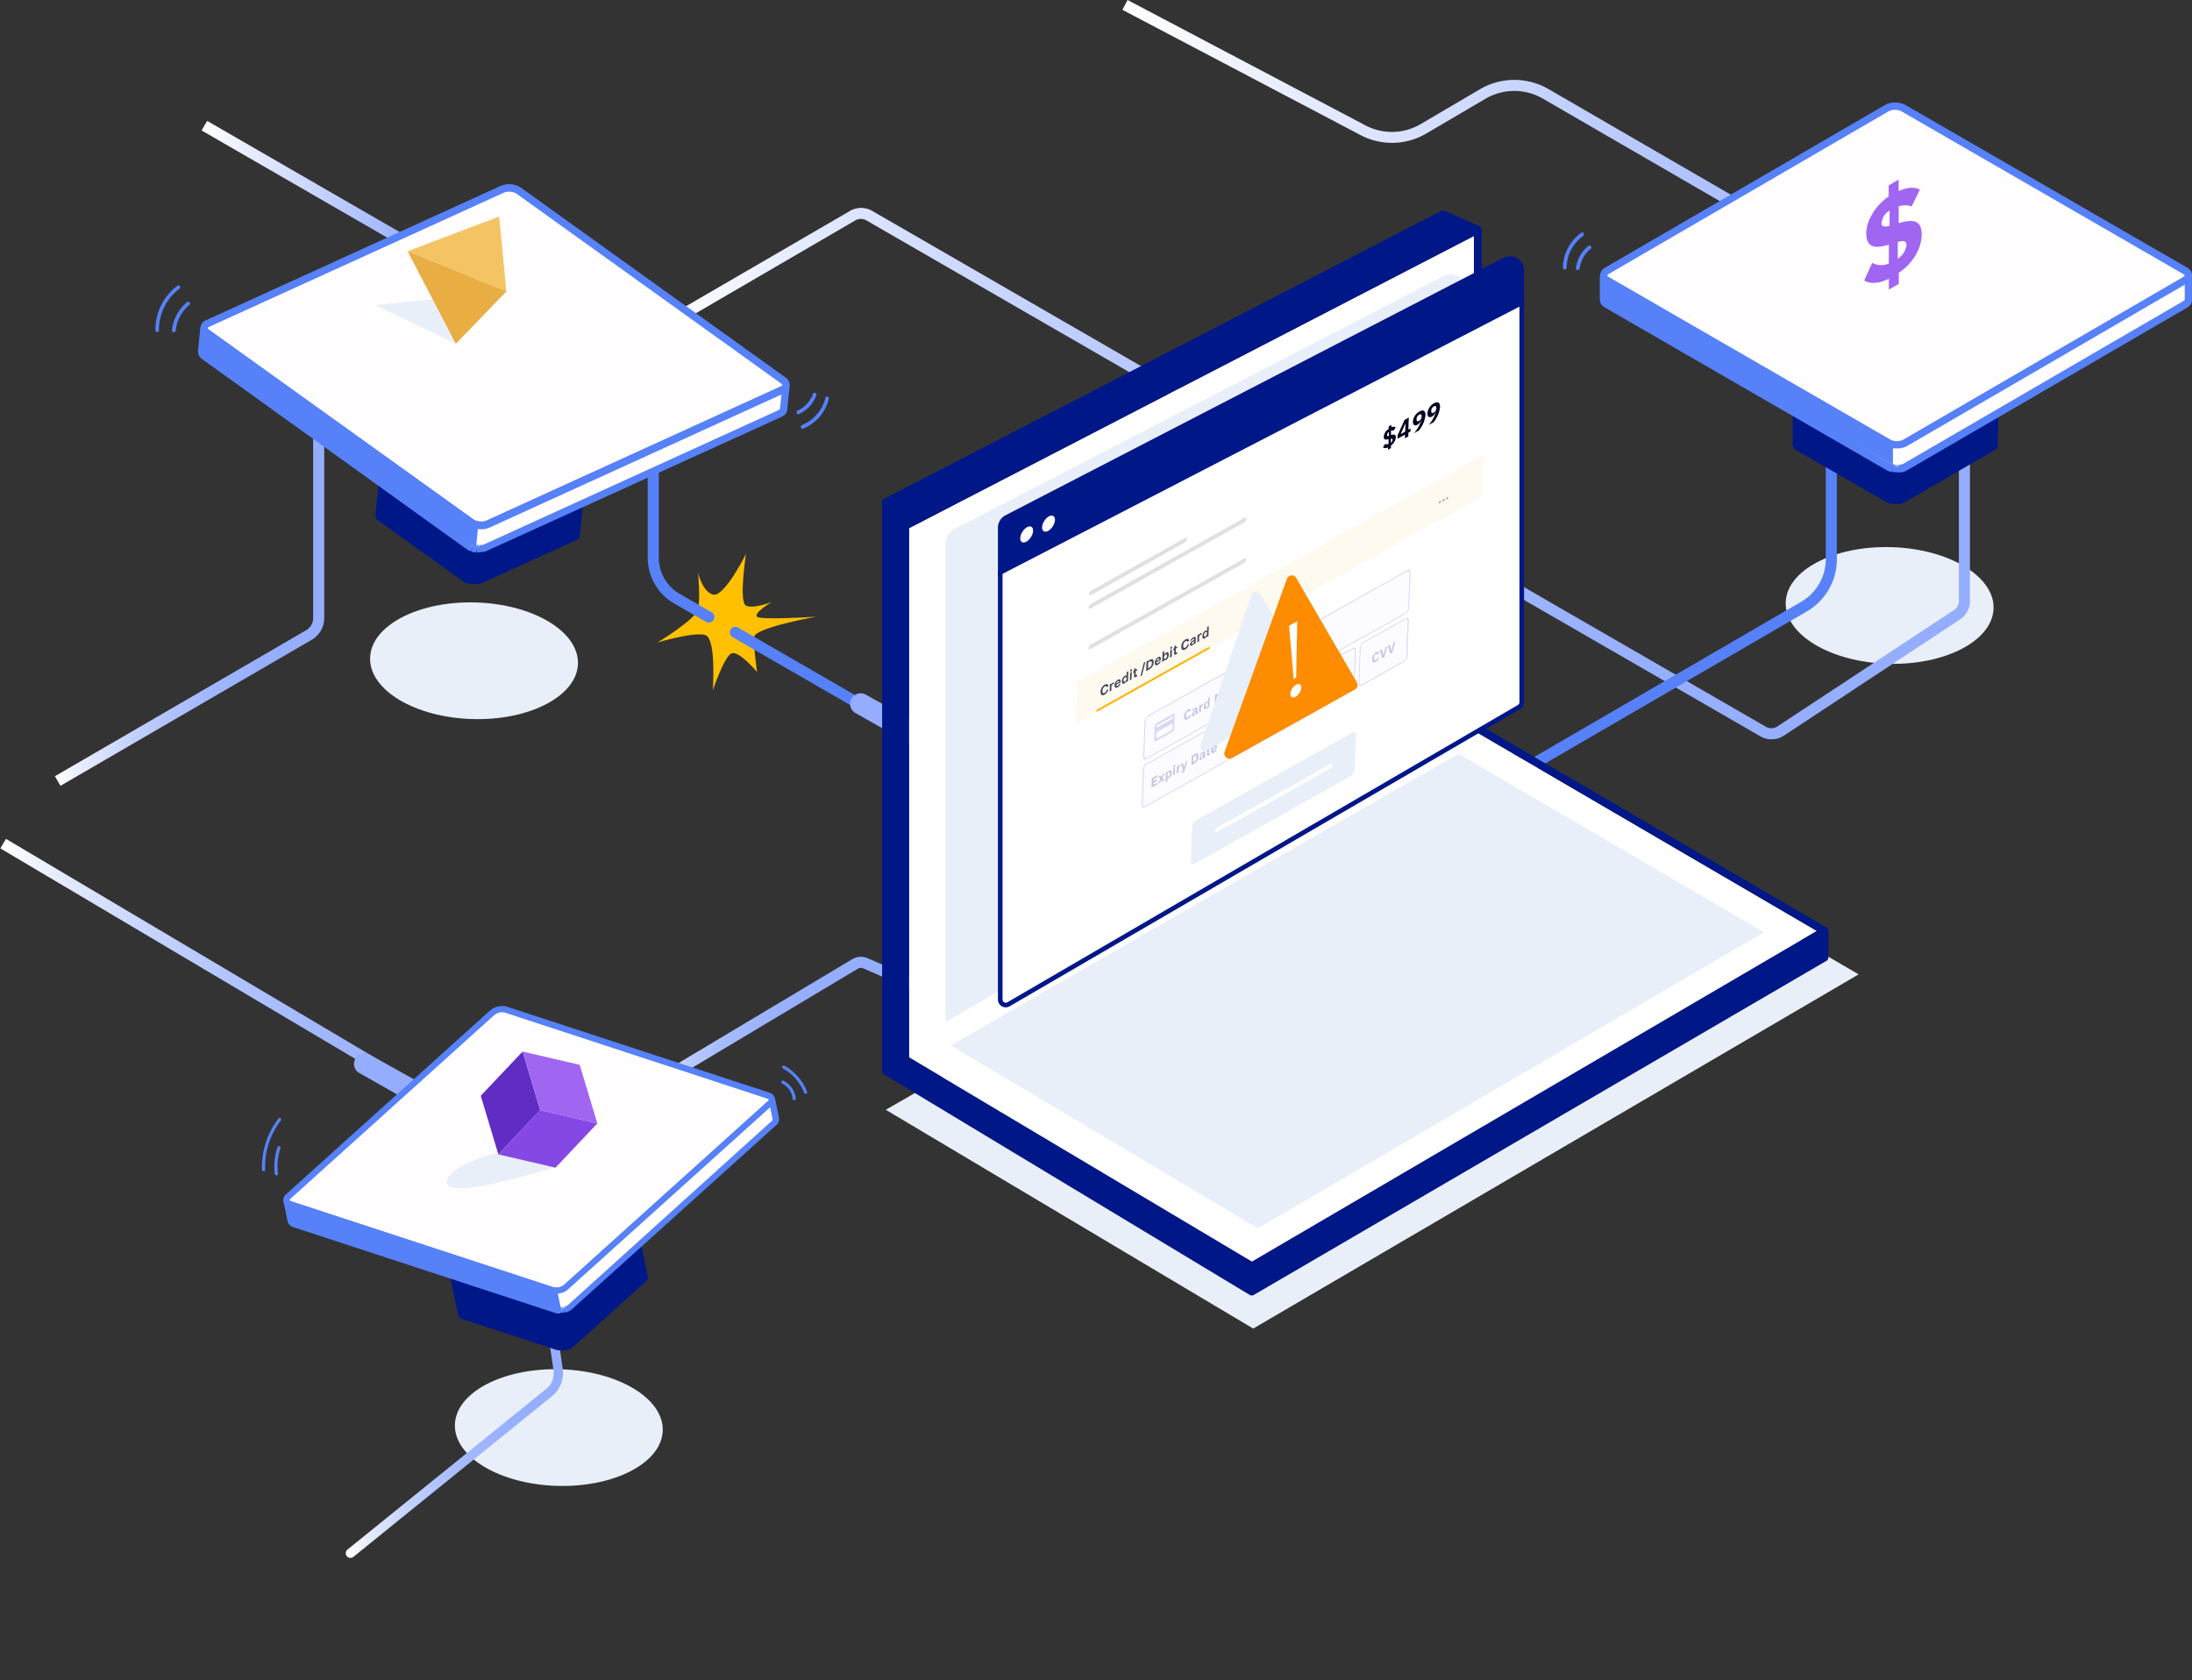 <svg xmlns="http://www.w3.org/2000/svg" xmlns:xlink="http://www.w3.org/1999/xlink" width="594.56" height="455.72" viewBox="0 0 594.56 455.72"><rect x="0" y="0" width="594.56" height="455.72" fill="#333333" stroke="none"/><defs><style>.cls-1{isolation:isolate;}.cls-14,.cls-2{mix-blend-mode:multiply;}.cls-14,.cls-28,.cls-3{fill:#e8eff9;}.cls-4{fill:#ffc000;}.cls-5{fill:url(#linear-gradient);}.cls-6{fill:url(#linear-gradient-2);}.cls-7{fill:url(#linear-gradient-3);}.cls-8{fill:#5681f9;}.cls-9{fill:url(#linear-gradient-4);}.cls-10{fill:url(#linear-gradient-5);}.cls-11{fill:url(#linear-gradient-6);}.cls-12{fill:url(#linear-gradient-7);}.cls-13{fill:url(#linear-gradient-8);}.cls-15,.cls-29{fill:#fff;}.cls-16{fill:#001788;}.cls-17{opacity:0.61;}.cls-18{fill:#fff7e6;}.cls-18,.cls-20,.cls-22,.cls-24,.cls-27,.cls-28,.cls-29{fill-rule:evenodd;}.cls-19{fill:#474758;}.cls-20{fill:#ffb400;}.cls-21{fill:#b3b0b4;}.cls-22{fill:#e0e0e4;}.cls-23{fill:#00001e;}.cls-24{fill:#fcfbff;}.cls-25,.cls-27{fill:#d9d9f6;}.cls-26{fill:#c7c7e4;}.cls-30{fill:url(#linear-gradient-9);}.cls-31{fill:#fffdfe;}.cls-32{fill:#a066f2;}.cls-33{fill:#602cc4;}.cls-34{fill:#8548e5;}.cls-35{fill:#f4c464;}.cls-36{fill:#e8ad43;}.cls-37{fill:#fe8c00;}</style><linearGradient id="linear-gradient" x1="178.38" y1="128.46" x2="534.31" y2="128.46" gradientUnits="userSpaceOnUse"><stop offset="0" stop-color="#fff"/><stop offset="0.1" stop-color="#e7edff"/><stop offset="0.25" stop-color="#c9d6ff"/><stop offset="0.41" stop-color="#b2c4ff"/><stop offset="0.58" stop-color="#a1b7ff"/><stop offset="0.76" stop-color="#97afff"/><stop offset="1" stop-color="#94adff"/></linearGradient><linearGradient id="linear-gradient-2" x1="304.44" y1="41.14" x2="515.86" y2="41.14" gradientUnits="userSpaceOnUse"><stop offset="0" stop-color="#fff"/><stop offset="1" stop-color="#94adff"/></linearGradient><linearGradient id="linear-gradient-3" x1="54.69" y1="50.74" x2="113.87" y2="50.74" gradientTransform="translate(86.08 -47.62) rotate(60)" xlink:href="#linear-gradient-2"/><linearGradient id="linear-gradient-4" x1="0" y1="274.12" x2="150.53" y2="274.12" gradientTransform="translate(271.89 68.82) rotate(59.12)" xlink:href="#linear-gradient"/><linearGradient id="linear-gradient-5" x1="14.89" y1="163.78" x2="87.94" y2="163.78" xlink:href="#linear-gradient"/><linearGradient id="linear-gradient-6" x1="170.94" y1="279.11" x2="256.79" y2="279.11" gradientUnits="userSpaceOnUse"><stop offset="0" stop-color="#fff"/><stop offset="0.04" stop-color="#eaefff"/><stop offset="0.11" stop-color="#cfdaff"/><stop offset="0.19" stop-color="#b9caff"/><stop offset="0.28" stop-color="#a8bdff"/><stop offset="0.4" stop-color="#9db4ff"/><stop offset="0.56" stop-color="#96aeff"/><stop offset="1" stop-color="#94adff"/></linearGradient><linearGradient id="linear-gradient-7" x1="3842.63" y1="-150.28" x2="3666.61" y2="133.89" gradientTransform="matrix(-1, 0, 0, 1, 3692.85, 0)" xlink:href="#linear-gradient-2"/><linearGradient id="linear-gradient-8" x1="3708.06" y1="-247.93" x2="3532.05" y2="36.24" gradientTransform="matrix(-1, 0, 0, 1, 3692.85, 0)" xlink:href="#linear-gradient-2"/><linearGradient id="linear-gradient-9" x1="244.12" y1="407.21" x2="309.49" y2="407.21" gradientTransform="translate(-211.37 15.11) rotate(-8.2)" xlink:href="#linear-gradient"/></defs><title>subscription-billing-banner1</title><g class="cls-1"><g id="Layer_1" data-name="Layer 1"><g class="cls-2"><ellipse class="cls-3" cx="128.58" cy="179.23" rx="15.82" ry="28.2" transform="translate(-54.24 302.65) rotate(-88.37)"/></g><g class="cls-2"><ellipse class="cls-3" cx="512.58" cy="164.23" rx="15.82" ry="28.2" transform="translate(333.8 671.92) rotate(-88.37)"/></g><g class="cls-2"><ellipse class="cls-3" cx="151.58" cy="387.23" rx="15.82" ry="28.2" transform="translate(-239.81 527.71) rotate(-88.37)"/></g><path class="cls-4" d="M189.34,155.26s1,5,4,6,9-11,9-11-2,13,0,14,7-1,7-1-5,3-4,4,16,0,16,0-16.55,3-16.78,5.48.78,9.52.78,9.52-5-6-7-5-5,10-5,10,1-14-2-15-13,2-13,2,10.32-6.24,11-9S189.34,155.26,189.34,155.26Z"/><path class="cls-5" d="M480.51,200.53a6,6,0,0,1-3-.8L235,59.78a3,3,0,0,0-3,0L179.89,90.12l-1.51-2.59L230.57,57.2a6,6,0,0,1,6,0L479,197.13a2.94,2.94,0,0,0,3.1-.1L530,165.47a3,3,0,0,0,1.33-2.46V80.93h3V163a5.92,5.92,0,0,1-2.68,5l-47.85,31.57A5.89,5.89,0,0,1,480.51,200.53Z"/><path class="cls-6" d="M514.35,82.28,418.47,26.74a15.49,15.49,0,0,0-15.56.05l-16,9.4a18.32,18.32,0,0,1-17.93.42L304.44,2.66,305.84,0l64.52,34a15.37,15.37,0,0,0,15-.35l16-9.41A18.46,18.46,0,0,1,420,24.15l95.89,55.54Z"/><rect class="cls-7" x="82.78" y="17.43" width="3" height="66.61" transform="translate(-1.8 98.36) rotate(-60)"/><path class="cls-8" d="M404.1,215.8l-1.51-2.6,86-50a13.39,13.39,0,0,0,6.64-11.55V112.05h3v39.64a16.4,16.4,0,0,1-8.13,14.14Z"/><path class="cls-8" d="M302.12,232.52l-103.41-59.7a1.5,1.5,0,0,1,1.5-2.6l103.41,59.71Z"/><path class="cls-8" d="M192.28,168.88a1.53,1.53,0,0,1-.75-.2l-8.67-5a14.36,14.36,0,0,1-7.17-12.41V123.52a1.5,1.5,0,1,1,3,0v27.74a11.35,11.35,0,0,0,5.67,9.81l8.67,5a1.5,1.5,0,0,1-.75,2.8Z"/><rect class="cls-9" x="73.76" y="187.32" width="3" height="173.6" transform="matrix(0.51, -0.86, 0.86, 0.51, -198.62, 198.01)"/><path class="cls-10" d="M16.4,213.14l-1.51-2.6,68.16-39.61a3.78,3.78,0,0,0,1.89-3.27V114.43h3v53.23a6.82,6.82,0,0,1-3.38,5.87Z"/><path class="cls-11" d="M172.48,298.73l-1.54-2.57,60.23-36a4.58,4.58,0,0,1,4.15-.27l21.47,9.36-1.2,2.75-21.47-9.36a1.56,1.56,0,0,0-1.41.09Z"/><path class="cls-12" d="M171.71,325.93l-71.44-39.88a2.88,2.88,0,0,0-2.4-.18h0a2.86,2.86,0,0,0-.4,5.17l67.94,38.53"/><path class="cls-13" d="M306.28,228.29l-71.44-39.88a2.84,2.84,0,0,0-2.4-.18h0a2.86,2.86,0,0,0-.41,5.16l68,38.53"/><polygon class="cls-14" points="240.26 301.01 405.02 206.38 504.13 264.28 339.92 360.35 240.26 301.01"/><path class="cls-15" d="M400.33,198.49a1.06,1.06,0,0,1-.53-.92V64L246.56,143.26V286.8l93,55.39,153.26-89.66Z"/><polygon class="cls-14" points="257.88 283.56 395.6 204.46 478.45 252.86 341.19 333.16 257.88 283.56"/><polygon class="cls-14" points="444.35 246 384.32 210.93 272.69 275.05 333.16 311.06 444.35 246"/><path class="cls-16" d="M495.94,252.25a.14.14,0,0,1,0-.06,1.63,1.63,0,0,0-.09-.19.18.18,0,0,0-.05-.07l-.11-.15-.08-.06a.71.71,0,0,0-.14-.1L401.92,197V62.28h0a.29.29,0,0,0,0-.09.57.57,0,0,0,0-.18s0-.07,0-.11a.61.61,0,0,0-.07-.14.39.39,0,0,0-.08-.1l-.1-.12-.1-.08s0,0-.07-.05l-.06,0-.06,0-9.51-4.22a1.1,1.1,0,0,0-.92,0L239.74,135.34a.86.86,0,0,0-.22.15h0a1.06,1.06,0,0,0-.17.2.3.3,0,0,0,0,.08,1.3,1.3,0,0,0-.08.17s0,.07,0,.11l0,.11v154.4s0,.06,0,.09,0,0,0,0a.43.43,0,0,0,0,.05,1.15,1.15,0,0,0,.14.38v0a.92.92,0,0,0,.3.29s0,0,0,0L339,351.24h0a1.08,1.08,0,0,0,.53.14,1.13,1.13,0,0,0,.53-.14l155.35-90.63a1,1,0,0,0,.53-.91v-7.18A1.26,1.26,0,0,0,495.94,252.25ZM399.8,197.57a1.06,1.06,0,0,0,.53.92l92.5,54L339.57,342.19l-93-55.39V143.26L399.8,64Z"/><path class="cls-3" d="M391.47,74.93,258.85,143.5a4.41,4.41,0,0,0-2.39,3.92V277.24l141.45-82.37v-116A4.41,4.41,0,0,0,391.47,74.93Z"/><path class="cls-16" d="M408.1,70.47,273,140.3a3.21,3.21,0,0,0-1.73,2.84v12.13L412.76,82.14V73.32A3.2,3.2,0,0,0,408.1,70.47Z"/><path class="cls-16" d="M270.68,156.3V143.14a3.82,3.82,0,0,1,2.07-3.39L407.81,69.92a3.83,3.83,0,0,1,5.58,3.39v9.21ZM409.57,70.74a2.64,2.64,0,0,0-1.19.29L273.32,140.86a2.57,2.57,0,0,0-1.39,2.28v11.1L412.14,81.76V73.31a2.59,2.59,0,0,0-2.57-2.57Z"/><path class="cls-15" d="M271.31,155.27V271.1a1.49,1.49,0,0,0,2.24,1.29L412,191.76a1.49,1.49,0,0,0,.74-1.29V82.14Z"/><path class="cls-16" d="M272.8,273.22a2.2,2.2,0,0,1-1.05-.28,2.11,2.11,0,0,1-1.07-1.84V154.89L413.39,81.11V190.47a2.13,2.13,0,0,1-1.06,1.83L273.87,272.93A2.18,2.18,0,0,1,272.8,273.22Zm-.87-117.57V271.1a.87.87,0,0,0,.44.75.85.85,0,0,0,.87,0l138.47-80.63a.87.87,0,0,0,.43-.75V83.17Z"/><g id="Group-24"><g class="cls-17"><polygon class="cls-18" points="292.13 185.11 402.49 123.23 402.08 134.46 291.72 196.34 292.13 185.11"/></g><path class="cls-19" d="M299.61,188.41a2.09,2.09,0,0,0,1-1.5l-.47.27a1.16,1.16,0,0,1-.54.76c-.36.2-.58,0-.56-.55a1.44,1.44,0,0,1,.62-1.21c.27-.15.47-.07.51.2l.47-.26c0-.54-.42-.71-1-.41a2.3,2.3,0,0,0-1.13,1.95C298.55,188.5,298.94,188.78,299.61,188.41Zm1.39-.85.47-.26,0-1.08a.82.82,0,0,1,.44-.68.53.53,0,0,1,.22-.09V185l-.18.08a1,1,0,0,0-.46.6h0v-.31l-.45.25Zm2.2-2.8c.21-.12.35,0,.35.22l-.75.41A.81.81,0,0,1,303.2,184.76Zm.33.84a.73.73,0,0,1-.36.4c-.24.14-.39,0-.39-.25v0l1.2-.68v-.16c0-.62-.27-.82-.78-.53a1.8,1.8,0,0,0-.88,1.51c0,.64.28.84.81.54a1.65,1.65,0,0,0,.82-1Zm1.43-.23a1.26,1.26,0,0,0,.55-.63l0,0V185l.44-.25.1-2.71-.46.25,0,1.07h0c-.09-.16-.28-.18-.51-.05a1.69,1.69,0,0,0-.76,1.41C304.26,185.39,304.52,185.62,305,185.37Zm.22-1.67c.24-.14.39,0,.37.35a.92.92,0,0,1-.42.8c-.24.14-.38,0-.37-.35A.91.91,0,0,1,305.18,183.7Zm1.28.81.46-.26.07-2-.46.26Zm.31-2.39a.56.56,0,0,0,.27-.44c0-.17-.1-.23-.25-.15a.59.59,0,0,0-.27.44C306.51,182.14,306.63,182.2,306.77,182.12Zm.84-.64,0,.49-.27.15,0,.41.27-.15,0,1c0,.38.15.44.57.2a1.67,1.67,0,0,0,.24-.15V183l-.05,0-.09.05c-.15.09-.22,0-.22-.12l0-.88.36-.21,0-.41-.37.21,0-.49Zm2.14,1.72.94-3.72-.43.24-.94,3.72Zm1.23-3.75-.09,2.57.9-.51a2.19,2.19,0,0,0,1.13-1.9c0-.81-.35-1-1-.66Zm.47.19.34-.19c.42-.23.65-.08.64.44a1.38,1.38,0,0,1-.7,1.21l-.34.19Zm2.64-1c.22-.12.35,0,.35.22l-.74.41A.82.82,0,0,1,314.09,178.65Zm.34.84a.71.71,0,0,1-.37.4c-.24.14-.38,0-.38-.25v0l1.21-.68v-.16c0-.62-.27-.82-.78-.53a1.78,1.78,0,0,0-.88,1.51c0,.64.27.84.81.54a1.65,1.65,0,0,0,.82-1.05Zm1.83-.45a1.65,1.65,0,0,0,.75-1.41c0-.64-.23-.87-.67-.62a1.3,1.3,0,0,0-.54.64l0,0,0-1.06-.46.26-.1,2.71.45-.26V179l0,0C315.82,179.16,316,179.18,316.26,179Zm-.1-1.5c.25-.14.39,0,.38.35a.93.93,0,0,1-.42.8c-.25.14-.39,0-.38-.35A1,1,0,0,1,316.16,177.54Zm1.19.85.47-.25.07-2-.46.26Zm.32-2.38a.58.58,0,0,0,.27-.44c0-.17-.1-.23-.25-.15a.57.57,0,0,0-.27.44C317.41,176,317.53,176.09,317.67,176Zm.83-.64v.49l-.28.15v.41l.27-.16,0,1c0,.38.14.44.57.2a1.53,1.53,0,0,0,.23-.15l0-.39-.05,0-.09,0c-.16.09-.22.05-.22-.12l0-.88.37-.21v-.41l-.36.21,0-.49Zm3,.77a2,2,0,0,0,1-1.49l-.46.26a1.13,1.13,0,0,1-.55.76c-.36.2-.57,0-.55-.55a1.4,1.4,0,0,1,.61-1.2c.28-.15.48-.08.51.19l.47-.26c0-.54-.42-.71-1-.4a2.3,2.3,0,0,0-1.12,2C320.43,176.23,320.82,176.52,321.48,176.14Zm2-1.56c-.16.09-.27.07-.26-.08s.1-.27.3-.4l.36-.22V174A.75.75,0,0,1,323.52,174.58Zm-.16.48a1.22,1.22,0,0,0,.51-.57l0,0v.26l.45-.25.05-1.34c0-.42-.24-.52-.7-.26a1.47,1.47,0,0,0-.79,1l.43-.24a.64.64,0,0,1,.32-.36c.19-.1.29-.07.28.09v.16l-.43.27a1.3,1.3,0,0,0-.7,1C322.79,175.15,323,175.25,323.36,175.06Zm1.44-.84.46-.26,0-1.08a.87.87,0,0,1,.44-.69,1.13,1.13,0,0,1,.22-.09l0-.47a.67.67,0,0,0-.18.08,1,1,0,0,0-.47.6h0l0-.31-.45.25Zm2-1.09a1.33,1.33,0,0,0,.55-.64l0,0v.31l.45-.25.1-2.71-.46.26,0,1.06,0,0c-.08-.17-.27-.19-.51-.06a1.69,1.69,0,0,0-.75,1.42C326.1,173.14,326.36,173.38,326.8,173.13Zm.21-1.68c.25-.14.39,0,.38.36a.92.92,0,0,1-.42.8c-.25.14-.39,0-.37-.36A.94.94,0,0,1,327,171.45Z"/><polygon class="cls-20" points="297.44 192.54 328.07 175.36 328.05 175.96 297.41 193.14 297.44 192.54"/><g class="cls-1"><g class="cls-1"><path class="cls-21" d="M390.27,136.37v-.07a.54.54,0,0,1,.3-.45c.19-.11.28,0,.27.13v.07a.54.54,0,0,1-.3.45C390.35,136.61,390.26,136.54,390.27,136.37Zm1-.53v-.08a.58.58,0,0,1,.3-.45c.2-.11.28,0,.28.13v.08a.54.54,0,0,1-.29.45C391.3,136.08,391.22,136,391.22,135.84Zm1-.54v-.07a.54.54,0,0,1,.3-.45c.19-.11.28,0,.27.13V135a.52.52,0,0,1-.3.45C392.26,135.54,392.17,135.47,392.18,135.3Z"/></g></g></g><path class="cls-22" d="M295.94,160.21l25.49-14.29c.3-.17.53,0,.52.3h0a1.2,1.2,0,0,1-.56.91L295.9,161.42c-.3.17-.53,0-.52-.3h0A1.2,1.2,0,0,1,295.94,160.21Z"/><g id="Rectangle-Copy"><path class="cls-22" d="M295.81,163.85l41.76-23.41c.3-.17.53,0,.52.3h0a1.23,1.23,0,0,1-.57.91l-41.75,23.42c-.3.16-.54,0-.52-.31h0A1.21,1.21,0,0,1,295.81,163.85Z"/></g><g id="Rectangle-Copy-2" data-name="Rectangle-Copy"><path class="cls-22" d="M295.81,174.85l41.76-23.41c.3-.17.53,0,.52.3h0a1.23,1.23,0,0,1-.57.91l-41.75,23.42c-.3.16-.54,0-.52-.31h0A1.21,1.21,0,0,1,295.81,174.85Z"/></g><g class="cls-1"><g class="cls-1"><path class="cls-23" d="M376.5,122l0-.67a1.33,1.33,0,0,1-1.4,0l.61-.93a.94.94,0,0,0,.9,0l.05-1.31c-1,.32-1.35.06-1.32-.65a2.74,2.74,0,0,1,1.33-2.1l0-.69.74-.41,0,.68a1.08,1.08,0,0,1,1.16,0l-.61.93a.68.68,0,0,0-.66-.06l0,1.21c.91-.28,1.33-.11,1.3.63a3,3,0,0,1-1.32,2.19l0,.7Zm.22-3.76,0-1.08a1.11,1.11,0,0,0-.49.82C376.25,118.29,376.39,118.35,376.72,118.27Zm.54.74,0,1.15a1.23,1.23,0,0,0,.47-.85C377.7,119.1,377.63,118.92,377.26,119Z"/><path class="cls-23" d="M381.08,118.88l0-1-2,1.12,0-.93,1.89-4.17,1.15-.65-.12,3.27.58-.33,0,.85-.58.32,0,1Zm-1.15-1.14,1.21-.68.08-2.14-.06,0Z"/><path class="cls-23" d="M384.87,116.75l-1.35.76a9.85,9.85,0,0,0,2.05-3.65h-.06a2.34,2.34,0,0,1-1,1.33c-.75.42-1.3.12-1.27-.84a3.48,3.48,0,0,1,1.77-2.74c1.08-.6,1.68-.16,1.63,1.06A7.83,7.83,0,0,1,384.87,116.75Zm.74-3.76v-.13c0-.49-.23-.63-.66-.38a1.37,1.37,0,0,0-.72,1.15v.14c0,.49.23.62.66.38A1.37,1.37,0,0,0,385.61,113Z"/><path class="cls-23" d="M388.85,114.52l-1.34.75a9.77,9.77,0,0,0,2-3.64h-.06a2.37,2.37,0,0,1-1,1.33c-.74.42-1.3.12-1.27-.84a3.48,3.48,0,0,1,1.77-2.74c1.08-.61,1.68-.16,1.64,1.06A8,8,0,0,1,388.85,114.52Zm.74-3.76v-.13c0-.5-.24-.63-.67-.39a1.35,1.35,0,0,0-.71,1.16v.13c0,.5.23.63.66.39A1.38,1.38,0,0,0,389.59,110.76Z"/></g></g><g id="Group-22"><g id="Group-19"><path class="cls-24" d="M311.45,194.19l70.23-39.38c.45-.25.8,0,.78.46L382.1,165a1.78,1.78,0,0,1-.84,1.37L311,205.73c-.45.25-.8.05-.78-.46l.35-9.71A1.84,1.84,0,0,1,311.45,194.19Z"/><path class="cls-25" d="M381.25,166.5,311,205.88c-.52.29-.92.05-.9-.53l.35-9.72a2.15,2.15,0,0,1,1-1.59l70.22-39.37c.53-.3.93-.06.91.52l-.35,9.72A2.13,2.13,0,0,1,381.25,166.5Zm-69.8,27.84a1.5,1.5,0,0,0-.71,1.15l-.36,9.71c0,.42.28.59.66.38l70.22-39.38a1.49,1.49,0,0,0,.71-1.14l.36-9.72c0-.42-.28-.59-.66-.38Z"/><g id="Rectangle-Copy-3"><path class="cls-24" d="M311,207.24l55.86-31.32c.45-.25.8,0,.78.46l-.35,9.71a1.82,1.82,0,0,1-.85,1.37l-55.86,31.32c-.45.25-.79.05-.78-.46l.36-9.71A1.87,1.87,0,0,1,311,207.24Z"/><path class="cls-25" d="M366.4,187.61l-55.85,31.32c-.52.29-.93,0-.91-.53l.36-9.71a2.1,2.1,0,0,1,1-1.59l55.86-31.32c.52-.3.93-.06.9.53l-.35,9.71A2.1,2.1,0,0,1,366.4,187.61ZM311,207.39a1.54,1.54,0,0,0-.71,1.15l-.35,9.71c0,.42.27.59.65.38l55.86-31.32a1.51,1.51,0,0,0,.7-1.14l.36-9.72c0-.42-.28-.59-.65-.38Z"/></g><g id="Rectangle-Copy-13"><path class="cls-24" d="M369.81,174.25l11.39-6.38c.45-.26.8-.05.78.45l-.35,9.71a1.82,1.82,0,0,1-.85,1.37l-11.39,6.39c-.45.25-.8.05-.78-.46l.36-9.71A1.82,1.82,0,0,1,369.81,174.25Z"/><path class="cls-25" d="M380.78,179.55l-11.39,6.39c-.52.29-.93.05-.91-.53l.35-9.72a2.18,2.18,0,0,1,1-1.59l11.39-6.38c.52-.29.93-.06.9.53l-.35,9.71A2.12,2.12,0,0,1,380.78,179.55Zm-11-5.15a1.49,1.49,0,0,0-.71,1.14l-.36,9.72c0,.42.28.59.66.38l11.39-6.39a1.51,1.51,0,0,0,.7-1.14l.36-9.71c0-.42-.28-.6-.65-.38Z"/></g><g id="Card-Number" class="cls-1"><g class="cls-1"><path class="cls-26" d="M321.17,194.36a2.2,2.2,0,0,1,1.05-1.9c.42-.24.68-.2.83.12l-.44.49c-.05-.18-.16-.26-.41-.12a1,1,0,0,0-.5.89l0,.41c0,.4.17.51.46.35a1.08,1.08,0,0,0,.47-.64l.39,0a2,2,0,0,1-.88,1.09C321.51,195.43,321.14,195.22,321.17,194.36Z"/><path class="cls-26" d="M324.6,193.66c-.17.09-.29,0-.31-.16l0,0a1,1,0,0,1-.52.66c-.34.19-.52.07-.51-.27a1.29,1.29,0,0,1,.76-1l.27-.15v-.12c0-.19-.07-.26-.27-.15a.93.93,0,0,0-.37.43l-.28-.12a1.57,1.57,0,0,1,.7-.75c.48-.27.72-.16.71.29l0,.84.15-.09v.42Zm-.35-.37v-.23l-.24.13a.52.52,0,0,0-.29.38v.05c0,.14.07.16.22.08A.54.54,0,0,0,324.25,193.29Z"/><path class="cls-26" d="M325.23,193.3l.07-1.91.48-.27v.42h0a1,1,0,0,1,.45-.66l.09-.05,0,.5-.12.07c-.28.16-.42.3-.43.53l0,1.11Z"/><path class="cls-26" d="M327.63,191.64h0a1.06,1.06,0,0,1-.47.63c-.43.24-.64,0-.62-.64a1.5,1.5,0,0,1,.69-1.36c.23-.13.41-.08.45.1h0l0-1.1.48-.27-.1,2.7-.48.27Zm0-.35,0-.56c0-.18-.12-.21-.3-.11a.74.74,0,0,0-.33.58v.33c0,.24.12.32.3.22A.58.58,0,0,0,327.64,191.29Z"/><path class="cls-26" d="M330.16,189.36,330,189h0l-.06,1.71-.47.27.09-2.55.54-.3.58.85.2.39h0l.06-1.72.47-.26-.09,2.54-.54.31Z"/><path class="cls-26" d="M332.81,188.74h0a1,1,0,0,1-.49.63c-.35.2-.52,0-.5-.45l0-1.21.48-.27,0,1.16c0,.23.05.33.23.23a.6.6,0,0,0,.31-.45l.05-1.24.48-.27-.07,1.91-.48.27Z"/><path class="cls-26" d="M333.77,188.52l.07-1.92.48-.27v.33h0a1.08,1.08,0,0,1,.47-.63c.23-.13.4-.09.46.12h0a1.2,1.2,0,0,1,.54-.68c.33-.19.5,0,.48.47l0,1.2-.48.27,0-1.16c0-.25-.06-.32-.22-.23a.57.57,0,0,0-.3.44l0,1.24-.48.27,0-1.16c0-.25-.07-.32-.22-.23a.59.59,0,0,0-.3.44l0,1.24Z"/><path class="cls-26" d="M336.81,184.17l.49-.27,0,1.1h0a1.08,1.08,0,0,1,.47-.62c.44-.24.65,0,.63.63a1.55,1.55,0,0,1-.7,1.37c-.22.13-.4.08-.44-.11h0v.32l-.48.27Zm1.05,1.28v-.33c0-.24-.12-.32-.3-.22a.61.61,0,0,0-.33.46l0,.56c0,.18.13.21.31.1A.71.71,0,0,0,337.86,185.45Z"/><path class="cls-26" d="M338.66,184.84a1.69,1.69,0,0,1,.84-1.45c.56-.32.78,0,.76.53v.16l-1.1.61v0c0,.26.11.35.37.2a1.16,1.16,0,0,0,.42-.46l.23.2a1.94,1.94,0,0,1-.73.72C338.92,185.67,338.64,185.45,338.66,184.84Zm.51-.49v0l.59-.34v0c0-.23-.08-.34-.28-.23A.66.66,0,0,0,339.17,184.35Z"/><path class="cls-26" d="M340.6,184.69l.07-1.92.48-.27v.42h0a1,1,0,0,1,.45-.66l.09-.05,0,.5-.12.07c-.28.16-.42.31-.43.53l0,1.12Z"/></g></g><g id="Expiry-Date" class="cls-1"><g class="cls-1"><path class="cls-26" d="M312.32,213.63l.09-2.54,1.54-.87v.49l-1.06.59v.52l.9-.5,0,.48-.9.51,0,.55,1.05-.59,0,.49Z"/><path class="cls-26" d="M314.14,212.61l.6-1.29-.53-.63.55-.31.3.43h0l.33-.78.51-.28-.6,1.28.53.63-.54.31-.31-.44h0l-.34.8Z"/><path class="cls-26" d="M316.23,209.56l.49-.27,0,.32h0a1,1,0,0,1,.47-.62c.44-.25.65,0,.62.63a1.52,1.52,0,0,1-.69,1.37c-.22.12-.4.07-.45-.11h0l0,1.05-.48.27Zm1.08.5v-.34c0-.24-.12-.32-.3-.22a.65.65,0,0,0-.33.46l0,.57c0,.17.12.2.31.1A.71.71,0,0,0,317.31,210.06Z"/><path class="cls-26" d="M318.23,208v-.08a.52.52,0,0,1,.29-.42c.2-.11.28,0,.27.1v.08a.51.51,0,0,1-.29.43C318.3,208.2,318.22,208.13,318.23,208Zm0,.45.48-.27-.07,1.91-.48.27Z"/><path class="cls-26" d="M319.15,209.8l.07-1.92.48-.27V208h0a1,1,0,0,1,.46-.66l.08-.05,0,.5-.12.07c-.28.16-.42.3-.43.53l0,1.12Z"/><path class="cls-26" d="M321.64,206.53l.45-.26-.74,2.58a1.1,1.1,0,0,1-.54.73l-.3.17,0-.42.32-.18.07-.25-.53-1.67.48-.27.22.75.1.48h0l.15-.62Z"/><path class="cls-26" d="M323.23,205l.86-.48c.6-.34,1-.14,1,.71a2.11,2.11,0,0,1-1.05,1.83l-.85.48Zm.78,1.57a1,1,0,0,0,.5-.85v-.39c0-.41-.16-.48-.45-.32l-.36.2-.06,1.56Z"/><path class="cls-26" d="M326.68,205.57c-.17.1-.29,0-.31-.15h0a1,1,0,0,1-.52.66c-.34.19-.52.07-.51-.26a1.3,1.3,0,0,1,.76-1l.27-.15v-.12c0-.18-.07-.25-.27-.14a1,1,0,0,0-.38.43l-.27-.12a1.53,1.53,0,0,1,.7-.75c.48-.27.72-.17.7.29l0,.83L327,205v.41Zm-.35-.37V205l-.24.13a.51.51,0,0,0-.29.37v.06c0,.14.07.16.22.08A.54.54,0,0,0,326.33,205.2Z"/><path class="cls-26" d="M327.89,204.9c-.33.18-.5.09-.49-.28l0-.93-.24.13,0-.42.12-.06a.34.34,0,0,0,.18-.3v-.32l.43-.24,0,.52.34-.19,0,.42-.33.19,0,1.07.31-.17,0,.42Z"/><path class="cls-26" d="M328.49,203.62a1.7,1.7,0,0,1,.84-1.45c.56-.31.77,0,.75.54v.16l-1.1.61v0c0,.25.11.34.36.2a1.15,1.15,0,0,0,.43-.47l.23.21a1.92,1.92,0,0,1-.73.71C328.75,204.46,328.47,204.23,328.49,203.62Zm.5-.49v0l.6-.33v0c0-.24-.08-.34-.27-.23A.68.68,0,0,0,329,203.13Z"/></g></g><g id="CVV" class="cls-1"><g class="cls-1"><path class="cls-26" d="M372.2,178.82a2.19,2.19,0,0,1,1.05-1.89c.42-.24.68-.2.83.12l-.44.48c-.05-.17-.16-.25-.41-.11a1,1,0,0,0-.5.89l0,.41c0,.4.17.51.46.35a1.08,1.08,0,0,0,.47-.64l.39,0a2,2,0,0,1-.87,1.09C372.54,179.9,372.17,179.68,372.2,178.82Z"/><path class="cls-26" d="M374.92,178.52l-.64-2.13.51-.28.29,1,.15.7h0l.2-.89.38-1.41.49-.27-.83,3Z"/><path class="cls-26" d="M377.09,177.31l-.64-2.14.51-.28.29,1,.15.7h0l.2-.9.38-1.41.49-.27-.83,3Z"/></g></g></g><g id="Fill-1-Copy"><path class="cls-27" d="M313.73,197.38l4.33-2.44,0-.6-4.34,2.43Zm-.12,3L318,198l.07-1.82-4.34,2.43Zm4.5-6.68-4.34,2.43a1.21,1.21,0,0,0-.56.91l-.14,3.65c0,.33.22.47.52.3l4.34-2.43a1.25,1.25,0,0,0,.57-.91l.13-3.65c0-.33-.22-.47-.52-.3Z"/></g></g><g id="Group-23"><g class="cls-2"><path class="cls-28" d="M324.5,222.43l42.3-23.72c.6-.34,1.06-.07,1,.6l-.35,9.41a2.44,2.44,0,0,1-1.13,1.83l-42.29,23.71c-.6.34-1.07.07-1.05-.6l.35-9.41A2.4,2.4,0,0,1,324.5,222.43Z"/></g><path class="cls-29" d="M330,224.55l30.91-17.34c.3-.17.53,0,.52.31h0a1.22,1.22,0,0,1-.57.91L330,225.76c-.3.17-.53,0-.52-.3h0A1.22,1.22,0,0,1,330,224.55Z"/></g><ellipse class="cls-15" cx="278.48" cy="144.98" rx="2.44" ry="1.37" transform="translate(6.6 301.98) rotate(-57.51)"/><ellipse class="cls-15" cx="284.42" cy="142.04" rx="2.44" ry="1.37" transform="translate(11.82 305.63) rotate(-57.51)"/><path class="cls-30" d="M94.07,422.08h0a1.28,1.28,0,0,1,.19-1.79l53.87-43.56a5.49,5.49,0,0,0,2-5.05L144.83,335l2.52-.36,5.28,36.66a8.07,8.07,0,0,1-2.9,7.39L95.86,422.27A1.27,1.27,0,0,1,94.07,422.08Z"/><g class="cls-1"><path class="cls-16" d="M170.49,324.81c1.44.47,1.7,1.66.58,2.67l-19.74,17.79a5.21,5.21,0,0,1-4.63,1l-25.37-8.31c-1.44-.47-1.7-1.67-.57-2.68l19.73-17.78a5.21,5.21,0,0,1,4.63-1Z"/><path class="cls-16" d="M171.75,326.3v0a1.35,1.35,0,0,1-.09.33l0,.07a1.76,1.76,0,0,1-.2.34,1.86,1.86,0,0,1-.19.22l-.17.18-19.74,17.79a3.87,3.87,0,0,1-.59.42l-.23.13-.31.15-.38.15-.1,0a4.77,4.77,0,0,1-.54.15l-.09,0-.55.08h-.08a4.87,4.87,0,0,1-.54,0h-.1a3.71,3.71,0,0,1-.48-.05h-.09a3.39,3.39,0,0,1-.55-.13l-25.37-8.31a2.28,2.28,0,0,1-.86-.48,1.22,1.22,0,0,1-.39-.67l4.15,20a1.64,1.64,0,0,0,1.24,1.14l25.38,8.32a4.21,4.21,0,0,0,.51.12h.12a3,3,0,0,0,.31,0h.36l.33,0h.33l.32,0,.11,0,.09,0,.14,0,.36-.1,0,0,.09,0a2.15,2.15,0,0,0,.27-.1l.12,0,.31-.15.16-.08.07-.05a3.59,3.59,0,0,0,.58-.42l19.74-17.78,0,0,.14-.16.2-.22,0,0a1.74,1.74,0,0,0,.15-.26l0-.06s0,0,0-.06a.49.49,0,0,0,0-.11.65.65,0,0,0,0-.2v0a.06.06,0,0,0,0,0s0-.08,0-.13a1.37,1.37,0,0,0,0-.19v0l-4.14-20A1,1,0,0,1,171.75,326.3Z"/></g><g class="cls-1"><path class="cls-16" d="M158.83,122.06c1.3.93,1.18,2.23-.28,2.89l-25.61,11.68a5.53,5.53,0,0,1-5-.49l-23-16.49c-1.3-.94-1.18-2.23.28-2.89l25.61-11.68a5.53,5.53,0,0,1,5,.49Z"/><path class="cls-16" d="M159.63,124s0,0,0,0a1.49,1.49,0,0,1-.2.31l0,.05a1.67,1.67,0,0,1-.31.28l-.27.17-.24.13-25.61,11.68a4,4,0,0,1-.72.23l-.28.06-.36.05a3.11,3.11,0,0,1-.43,0H131q-.3,0-.6,0h-.09a5.4,5.4,0,0,1-.58-.09l-.09,0c-.19,0-.37-.09-.56-.15l-.09,0c-.17-.06-.32-.13-.48-.2l-.08,0a4.27,4.27,0,0,1-.51-.3l-23-16.49a2.5,2.5,0,0,1-.71-.76,1.31,1.31,0,0,1-.18-.8l-2.2,21.54a1.77,1.77,0,0,0,.9,1.56l23,16.49c.15.1.32.2.49.29h0a.2.2,0,0,0,.08,0l.3.14.17.06.1,0,.09,0,.34.1.13,0,.09,0,.12,0,.34.05h.21l.16,0h.85l.13,0,.36,0,.19,0,.08,0a3.9,3.9,0,0,0,.73-.23l25.61-11.68,0,0c.07,0,.12-.08.18-.11l.27-.16,0,0,.24-.21,0-.05.05-.06.07-.09a2,2,0,0,0,.12-.19,0,0,0,0,1,0,0s0,0,0,0a.61.61,0,0,0,0-.12,1.94,1.94,0,0,0,.05-.2v0l2.19-21.55A1.19,1.19,0,0,1,159.63,124Z"/></g><line class="cls-16" x1="130.46" y1="135.38" x2="128.17" y2="158.5"/><line class="cls-16" x1="129.38" y1="148.83" x2="158.46" y2="136.19"/><line class="cls-16" x1="102.71" y1="130.67" x2="128.74" y2="148.77"/><g class="cls-1"><path class="cls-16" d="M541.2,97.52c1.39.8,1.39,2.1,0,2.9l-24.33,14.15a5.53,5.53,0,0,1-5,0l-24.5-14.15c-1.39-.8-1.4-2.1,0-2.9l24.34-14.14a5.53,5.53,0,0,1,5,0Z"/><path class="cls-16" d="M542.18,99.34s0,0,0,0a1.48,1.48,0,0,1-.17.33.21.21,0,0,1,0,.06,1.6,1.6,0,0,1-.28.31,1.64,1.64,0,0,1-.25.19l-.22.15-24.33,14.15a4.34,4.34,0,0,1-.7.3l-.27.08-.36.09-.42.08H515l-.6,0h-.09l-.59,0h-.09l-.57-.09-.1,0a4,4,0,0,1-.49-.15l-.09,0a3.22,3.22,0,0,1-.53-.25l-24.5-14.15a2.45,2.45,0,0,1-.79-.68,1.37,1.37,0,0,1-.26-.77l-.06,21.65a1.79,1.79,0,0,0,1,1.46l24.5,14.14c.16.09.33.17.51.25h0l.09,0,.31.1.18,0,.1,0,.09,0c.12,0,.23.05.35.06l.13,0h.22l.34,0h.37l.39,0h.15l.3,0,.13,0,.36-.09.19-.05.07,0a4.48,4.48,0,0,0,.7-.31l24.34-14.14,0,0c.07,0,.12-.09.18-.13a1.64,1.64,0,0,0,.25-.19h0a1.6,1.6,0,0,0,.22-.24l0-.06,0,0a.86.86,0,0,1,.07-.1c0-.07.07-.14.09-.2v0s0,0,0,0,0-.09,0-.13a1.49,1.49,0,0,0,0-.21v0L542.24,99A1.13,1.13,0,0,1,542.18,99.34Z"/></g><g class="cls-1"><path class="cls-31" d="M208.37,297.17c1.15.38,1.35,1.33.46,2.13L153.5,349.16a4.15,4.15,0,0,1-3.69.78l-71.12-23.3a1.16,1.16,0,0,1-.46-2.14l55.33-49.86a4.15,4.15,0,0,1,3.69-.77Z"/><path class="cls-8" d="M150.83,350.93a4.13,4.13,0,0,1-1.28-.19l-71.12-23.3a2,2,0,0,1-.77-3.57L133,274a5,5,0,0,1,4.53-.95l71.12,23.3h0a2.18,2.18,0,0,1,1.56,1.54,2.13,2.13,0,0,1-.8,2l-55.33,49.86A5,5,0,0,1,150.83,350.93Zm-14.61-76.37a3.34,3.34,0,0,0-2.09.71L78.8,325.13c-.22.2-.29.36-.27.42s.1.17.43.28l71.12,23.3a3.34,3.34,0,0,0,2.86-.6l55.33-49.86c.22-.19.28-.36.27-.41s-.14-.19-.43-.28h0L137,274.67A2.65,2.65,0,0,0,136.22,274.56Z"/><path class="cls-31" d="M209.37,298.08a.88.88,0,0,1,0,.28v0a.92.92,0,0,1-.08.27s0,0,0,0a1.82,1.82,0,0,1-.15.27l-.16.18a.92.92,0,0,1-.14.14L153.5,349.16a2.74,2.74,0,0,1-.46.34l-.19.1-.24.12-.31.12-.07,0a3.6,3.6,0,0,1-.44.12l-.07,0a3.11,3.11,0,0,1-.44.06h-.06l-.44,0h-.08a2.43,2.43,0,0,1-.38,0h-.07a3.13,3.13,0,0,1-.44-.1l-71.12-23.3a1.38,1.38,0,0,1-1-.92L78.8,331a1.34,1.34,0,0,0,1,.92l71.12,23.3a2.73,2.73,0,0,0,.41.1h.09l.25,0h.81l.26,0,.08,0,.07,0,.12,0,.29-.08h0l.07,0,.22-.08.09,0,.25-.12.13-.06,0,0a3.28,3.28,0,0,0,.47-.33l55.33-49.86,0,0a.6.6,0,0,0,.11-.12,1.29,1.29,0,0,0,.16-.18h0a2.39,2.39,0,0,0,.13-.21l0-.05,0,0,0-.08a.94.94,0,0,0,0-.16v-.06a.31.31,0,0,0,0-.1.77.77,0,0,0,0-.15v0h0Z"/><path class="cls-8" d="M151.94,356.26h-.33l-.31,0-.13,0h0a3.4,3.4,0,0,1-.51-.12l-71.12-23.3A2.16,2.16,0,0,1,78,331.22l-1.1-5.32h0l1.67-.34h0s.1.17.43.28l71.12,23.3a1.63,1.63,0,0,0,.3.07l.35,0,.42,0a3.34,3.34,0,0,0,.4-.05l.42-.11.3-.12.19-.09.14-.08a1.65,1.65,0,0,0,.33-.24l55.35-49.87.16-.18a.75.75,0,0,0,.07-.12l0-.1,1.66-.35h0l1.1,5.32a1.55,1.55,0,0,1,0,.34v0l0,.25c0,.1,0,.19-.07.29l-.09.22s0,0,0,.08-.12.21-.2.32l-.06.08-.14.16a2,2,0,0,1-.19.2l-55.37,49.9a4.53,4.53,0,0,1-.59.43l-.08.05-.13.06a3.29,3.29,0,0,1-.33.16l-.11.05-.2.08-.14,0a3.46,3.46,0,0,1-.38.11l-.1,0-.24-.82.13.84-.11,0-.3.05-.32,0h-.33Zm.22-1.7.16.83-.06-.84.16.83-.06-.84.23,0,.28.81-.18-.83.31.8-.2-.82.25-.07.35.77-.23-.82.2-.08.19-.09.09,0,.06,0a3.88,3.88,0,0,0,.33-.23L209.37,304l.2-.22,0-.08,0-.08-.68-3.29-54.89,49.46a3,3,0,0,1-.6.43,1.71,1.71,0,0,1-.23.13l-.29.14a3,3,0,0,1-.38.15l-.08,0a5,5,0,0,1-.52.14l-.1,0-.5.08h-.69a3.73,3.73,0,0,1-.48,0l-.1,0a2.74,2.74,0,0,1-.55-.13L79,327.61l.68,3.26s.1.18.43.28l71.12,23.3a1.37,1.37,0,0,0,.29.07l.26,0h.43Z"/></g><g class="cls-1"><path class="cls-31" d="M592.64,73.43a1.36,1.36,0,0,1,0,2.57l-75.92,44.12a4.89,4.89,0,0,1-4.44,0L435.88,76a1.37,1.37,0,0,1,0-2.58l75.92-44.12a4.88,4.88,0,0,1,4.45,0Z"/><path class="cls-8" d="M514.52,121.65a5.6,5.6,0,0,1-2.73-.66L435.38,76.87A2.56,2.56,0,0,1,434,74.71a2.52,2.52,0,0,1,1.41-2.14l75.92-44.12a5.93,5.93,0,0,1,5.45,0l76.41,44.11a2.57,2.57,0,0,1,1.42,2.16,2.54,2.54,0,0,1-1.41,2.15L517.24,121A5.53,5.53,0,0,1,514.52,121.65ZM514,29.78a3.5,3.5,0,0,0-1.72.4L436.37,74.3c-.31.17-.42.34-.42.41s.08.23.43.43l76.41,44.12a3.92,3.92,0,0,0,3.44,0l75.92-44.12c.3-.18.41-.35.41-.42s-.11-.24-.42-.42L515.73,30.18A3.65,3.65,0,0,0,514,29.78Z"/><path class="cls-31" d="M593.56,74.73a1.25,1.25,0,0,1,0,.32,0,0,0,0,0,0,0,2.1,2.1,0,0,1-.15.3l0,.05a1.94,1.94,0,0,1-.24.27l-.23.17-.19.13-75.92,44.12a2.82,2.82,0,0,1-.61.27l-.24.08-.31.07-.39.07h-.09a4.58,4.58,0,0,1-.53,0h-.08a4.41,4.41,0,0,1-.52,0h-.08a4.5,4.5,0,0,1-.51-.08l-.09,0-.43-.14-.08,0a3.54,3.54,0,0,1-.48-.23L435.88,76a1.58,1.58,0,0,1-.93-1.3l0,6.41a1.58,1.58,0,0,0,.94,1.3l76.4,44.11a4.91,4.91,0,0,0,.46.22h0l.08,0,.28.1.15,0,.09,0,.08,0,.32.05h.19l.11,0h.63l.35,0h.13l.27,0,.12,0,.31-.08.17,0,.07,0a3.14,3.14,0,0,0,.62-.27l75.91-44.12,0,0,.16-.12.22-.16h0a1.8,1.8,0,0,0,.19-.21s0,0,0,0l0,0,.06-.09a1.42,1.42,0,0,0,.08-.18,0,0,0,0,0,0,0s0,0,0,0a.53.53,0,0,0,0-.12.55.55,0,0,0,0-.18v0h0Z"/><path class="cls-8" d="M514.33,128.06l-.36,0-.37,0-.37-.06-.1,0,.16-1-.26,1-.2,0-.34-.12-.16-.06a4,4,0,0,1-.56-.26l-76.4-44.12a2.54,2.54,0,0,1-1.44-2.16l0-6.41h2c0,.05.08.23.43.43l76.41,44.12a2.07,2.07,0,0,0,.34.15l.39.13a4.74,4.74,0,0,0,1.46.09l.38-.07a.84.84,0,0,0,.24-.06l.19,0a2.53,2.53,0,0,0,.44-.19l75.93-44.13.24-.18a.35.35,0,0,0,.1-.11h0l.06-.12h2l0,6.54a1.48,1.48,0,0,1,0,.28l-.11.36a1.23,1.23,0,0,1-.14.29l-.19.29a2.56,2.56,0,0,1-.31.34l-.1.08-.19.15-.28.19-76,44.15a4.9,4.9,0,0,1-.79.35,1.63,1.63,0,0,1-.28.08,3.89,3.89,0,0,1-.4.1l-.14,0-.28,0-.16,0-.45,0h-.39Zm-.22-2a1.42,1.42,0,0,0,.28,0l.13,1v-1l.17,1,0-1,.29,0,.22,1-.12-1,.29,0,.26-.07.11,0,.07,0a3.63,3.63,0,0,0,.44-.19l75.92-44.12.28-.21.07-.07.07-.21V77.21L517.24,121a4.66,4.66,0,0,1-.8.35l-.29.09c-.12,0-.25.07-.38.09l-.46.08-.13,0a5.93,5.93,0,0,1-.61,0h-.11l-.61,0h-.1c-.2,0-.4-.06-.6-.11l-.1,0a4.26,4.26,0,0,1-.54-.17l-.1,0a3.92,3.92,0,0,1-.62-.29L436,77.2l0,3.92c0,.07.12.25.44.43l76.4,44.11a3.18,3.18,0,0,0,.32.16l.29.1.26.06.24,0,0,1,.13-1v1Z"/></g><g class="cls-1"><path class="cls-31" d="M212.39,103.15a1.36,1.36,0,0,1-.24,2.56l-79.89,36.43a4.9,4.9,0,0,1-4.43-.44L56.14,90.28a1.36,1.36,0,0,1,.24-2.57l79.89-36.42a4.9,4.9,0,0,1,4.43.44Z"/><path class="cls-8" d="M130.53,143.48a5.86,5.86,0,0,1-3.28-1L55.56,91.09A2.35,2.35,0,0,1,56,86.8l79.89-36.42a5.92,5.92,0,0,1,5.43.54L213,102.34a2.56,2.56,0,0,1,1.21,2.29,2.52,2.52,0,0,1-1.62,2l-79.89,36.43A5.15,5.15,0,0,1,130.53,143.48ZM138,52a3.19,3.19,0,0,0-1.31.25L56.79,88.62c-.31.15-.44.31-.45.38s.06.23.39.47l71.69,51.42a3.9,3.9,0,0,0,3.42.34l79.89-36.42c.32-.15.45-.31.46-.38s-.09-.26-.39-.47L140.11,52.54A3.82,3.82,0,0,0,138,52Z"/><path class="cls-31" d="M213.18,104.53a1.16,1.16,0,0,1-.08.32l0,0a1.17,1.17,0,0,1-.17.28.1.1,0,0,0,0,0,2.35,2.35,0,0,1-.28.25l-.23.14a1.39,1.39,0,0,1-.21.11l-79.89,36.43a3.3,3.3,0,0,1-.65.21l-.24.05-.32,0-.39,0h-.09a4.71,4.71,0,0,1-.53,0H130l-.52-.08-.08,0a4.5,4.5,0,0,1-.49-.14l-.09,0-.42-.17-.07,0a5.11,5.11,0,0,1-.46-.28L56.14,90.28a1.58,1.58,0,0,1-.79-1.39l-.65,6.38a1.55,1.55,0,0,0,.79,1.38l71.7,51.43a4.28,4.28,0,0,0,.42.26h0l.07,0,.27.13.15.05.09,0,.08,0,.3.08.12,0h.07l.11,0,.31,0h1.08l.11,0,.32,0,.17,0,.08,0a4.36,4.36,0,0,0,.64-.21l79.89-36.43,0,0,.17-.1.23-.14h0l.22-.19,0,0,0,0,.06-.08a1.4,1.4,0,0,0,.1-.16,0,0,0,0,0,0,0l0,0s0-.07,0-.11a.85.85,0,0,0,0-.17v0h0Z"/><path class="cls-8" d="M129.85,149.85h-.51l0-1-.18,1-.13,0-.35-.05-.36-.08-.37-.1-.1,0,.27-1-.37.93-.18-.06-.31-.14-.12-.06a3.28,3.28,0,0,1-.59-.35L54.91,97.47a2.59,2.59,0,0,1-1.21-2.3l.65-6.37h0l2,.21s.06.23.39.47l71.69,51.42a3.37,3.37,0,0,0,.32.19,3.21,3.21,0,0,0,.38.16,3.4,3.4,0,0,0,.46.13,2.65,2.65,0,0,0,.48.08,3.27,3.27,0,0,0,.51,0l.37,0,.26,0,.19,0a2.38,2.38,0,0,0,.45-.15l79.91-36.43.25-.15a.43.43,0,0,0,.12-.11l.06-.09h0v0l2,.2h0l-.65,6.38a2.55,2.55,0,0,1-.08.4l-.13.32a2.38,2.38,0,0,1-.18.3l-.18.22s0,0-.06.07a3.18,3.18,0,0,1-.33.3l-.11.06-.21.13a2.6,2.6,0,0,1-.29.17L132,149.43a5.63,5.63,0,0,1-.82.27l-.1,0-.18,0-.42.06-.14,0h-.51Zm-.25-2h.28l.13,1,0-1,.31,0,.25,0,.11,0h.06a4.35,4.35,0,0,0,.47-.15l79.89-36.43.3-.18.08-.06.08-.13.4-3.9-79.27,36.14a3.75,3.75,0,0,1-.82.27,1.59,1.59,0,0,1-.3.06,2.57,2.57,0,0,1-.4.06,3.44,3.44,0,0,1-.46,0h-.1c-.22,0-.43,0-.64,0h-.1c-.2,0-.41-.05-.61-.09a6.12,6.12,0,0,1-.68-.19l-.11,0-.52-.22-.09,0a4.83,4.83,0,0,1-.59-.35L56.09,91.47l-.4,3.9c0,.07.09.26.39.47l71.69,51.43.3.18-.36.93.46-.88.18.08.25.08.24.07-.12,1,.28-1,.33.06h.16l0,1Z"/></g><polygon class="cls-8" points="434.44 75.98 513.44 119.98 513.44 125.98 434.44 81.98 434.44 75.98"/><polygon class="cls-8" points="77.84 327.13 151.09 349.88 152.14 354.86 78.89 332.11 77.84 327.13"/><polygon class="cls-8" points="55.45 90.81 129.73 142.38 129.14 148.35 54.85 96.78 55.45 90.81"/><path class="cls-32" d="M515,60.52c3-.83,6.22-1.4,6.23,3,0,3.58-2,7.57-6.19,10.47v3l-2.7,1.56V75.61c-3,1.45-5.13,1.37-6.7.47l2.18-4.78a5.11,5.11,0,0,0,4.51.17V66.35c-2.92.87-6.1,1.4-6.12-3,0-3.32,2.28-7.46,6.08-10.07v-3l2.7-1.56v3.11c2.3-1.07,4.23-1.15,5.77-.43L518.52,56A4.94,4.94,0,0,0,515,56Zm-.23,9.64a5.08,5.08,0,0,0,2.34-3.71c0-1.21-1-1.19-2.35-.86v4.57m-2.22-8.91V57.11a4.44,4.44,0,0,0-2.2,3.46c0,1,.91,1,2.21.68"/><path class="cls-8" d="M212.36,289.81a12.77,12.77,0,0,1,5.75,6.6c.19.5,1,.28.82-.23a13.69,13.69,0,0,0-6.14-7.1c-.47-.27-.9.47-.43.73Z"/><path class="cls-8" d="M212.11,293.87A5.24,5.24,0,0,1,215,298a.43.43,0,0,0,.42.42.42.42,0,0,0,.43-.42,6.1,6.1,0,0,0-3.29-4.85c-.49-.24-.92.49-.43.73Z"/><path class="cls-8" d="M75.57,303.33a21.55,21.55,0,0,0-4.5,13.95c0,.54.87.55.85,0a20.66,20.66,0,0,1,4.25-13.35c.33-.43-.27-1-.6-.6Z"/><path class="cls-8" d="M75.26,311.17a16.47,16.47,0,0,0-.71,7.24c.07.54.92.54.85,0a15.87,15.87,0,0,1,.68-7c.18-.52-.64-.75-.82-.23Z"/><path class="cls-14" d="M141.34,312.26c-6.54-1-22,5-20,9s29.41-4.76,29.41-4.76Z"/><g class="cls-1"><polygon class="cls-33" points="141.75 285.22 130.4 297.21 135.18 313.11 146.53 301.11 141.75 285.22"/><polygon class="cls-34" points="135.18 313.11 150.67 316.71 162.02 304.71 146.53 301.11 135.18 313.11"/><polygon class="cls-32" points="146.53 301.11 162.02 304.71 157.24 288.82 141.75 285.22 146.53 301.11"/></g><path class="cls-8" d="M220.48,106.93a8.11,8.11,0,0,1-4.19,4.48.5.5,0,0,0,.51.87,9.11,9.11,0,0,0,4.64-5.08.5.5,0,1,0-1-.27Z"/><path class="cls-8" d="M223.89,107.91a10.72,10.72,0,0,1-6.34,7.37c-.59.24-.33,1.2.27,1a11.81,11.81,0,0,0,7-8.07.5.5,0,0,0-1-.27Z"/><path class="cls-8" d="M428.48,72.8a8.1,8.1,0,0,1,3-5.32.5.5,0,0,0-.69-.73,9.13,9.13,0,0,0-3.35,6,.5.5,0,1,0,1,0Z"/><path class="cls-8" d="M424.93,72.63A10.76,10.76,0,0,1,429.41,64c.52-.36,0-1.25-.48-.88a11.79,11.79,0,0,0-5,9.47c0,.65,1,.69,1,0Z"/><path class="cls-8" d="M47.65,89.67a10.46,10.46,0,0,1,3.76-7c.5-.41-.21-1.11-.71-.7a11.44,11.44,0,0,0-4.05,7.65c-.07.64.93.64,1,0Z"/><path class="cls-8" d="M43.12,89.56a13.85,13.85,0,0,1,5.54-11.22c.51-.38,0-1.25-.51-.86a14.89,14.89,0,0,0-6,12.08.5.5,0,0,0,1,0Z"/><polygon class="cls-14" points="123.63 93.24 101.88 82.78 137.35 79.02 123.63 93.24"/><polygon class="cls-35" points="137.35 79.02 110.57 68.15 135.4 58.73 137.35 79.02"/><polygon class="cls-36" points="110.57 68.15 123.63 93.24 137.35 79.02 110.57 68.15"/><path class="cls-14" d="M327.36,203.55,356,186.87a1.21,1.21,0,0,0,.43-1.66L341.67,160.9a1.2,1.2,0,0,0-2.16.24l-13.89,41A1.2,1.2,0,0,0,327.36,203.55Z"/><path class="cls-37" d="M334.14,205.6,367.53,187a1.37,1.37,0,0,0,.52-1.9l-16.48-28.35a1.39,1.39,0,0,0-2.5.22l-16.9,46.95A1.38,1.38,0,0,0,334.14,205.6Z"/><polygon class="cls-15" points="351.57 183.72 350.9 184.22 349.65 169.73 351.86 168.55 351.57 183.72"/><ellipse class="cls-15" cx="351.5" cy="187.38" rx="2.04" ry="1.15" transform="translate(0.96 376.55) rotate(-56.42)"/></g></g></svg>